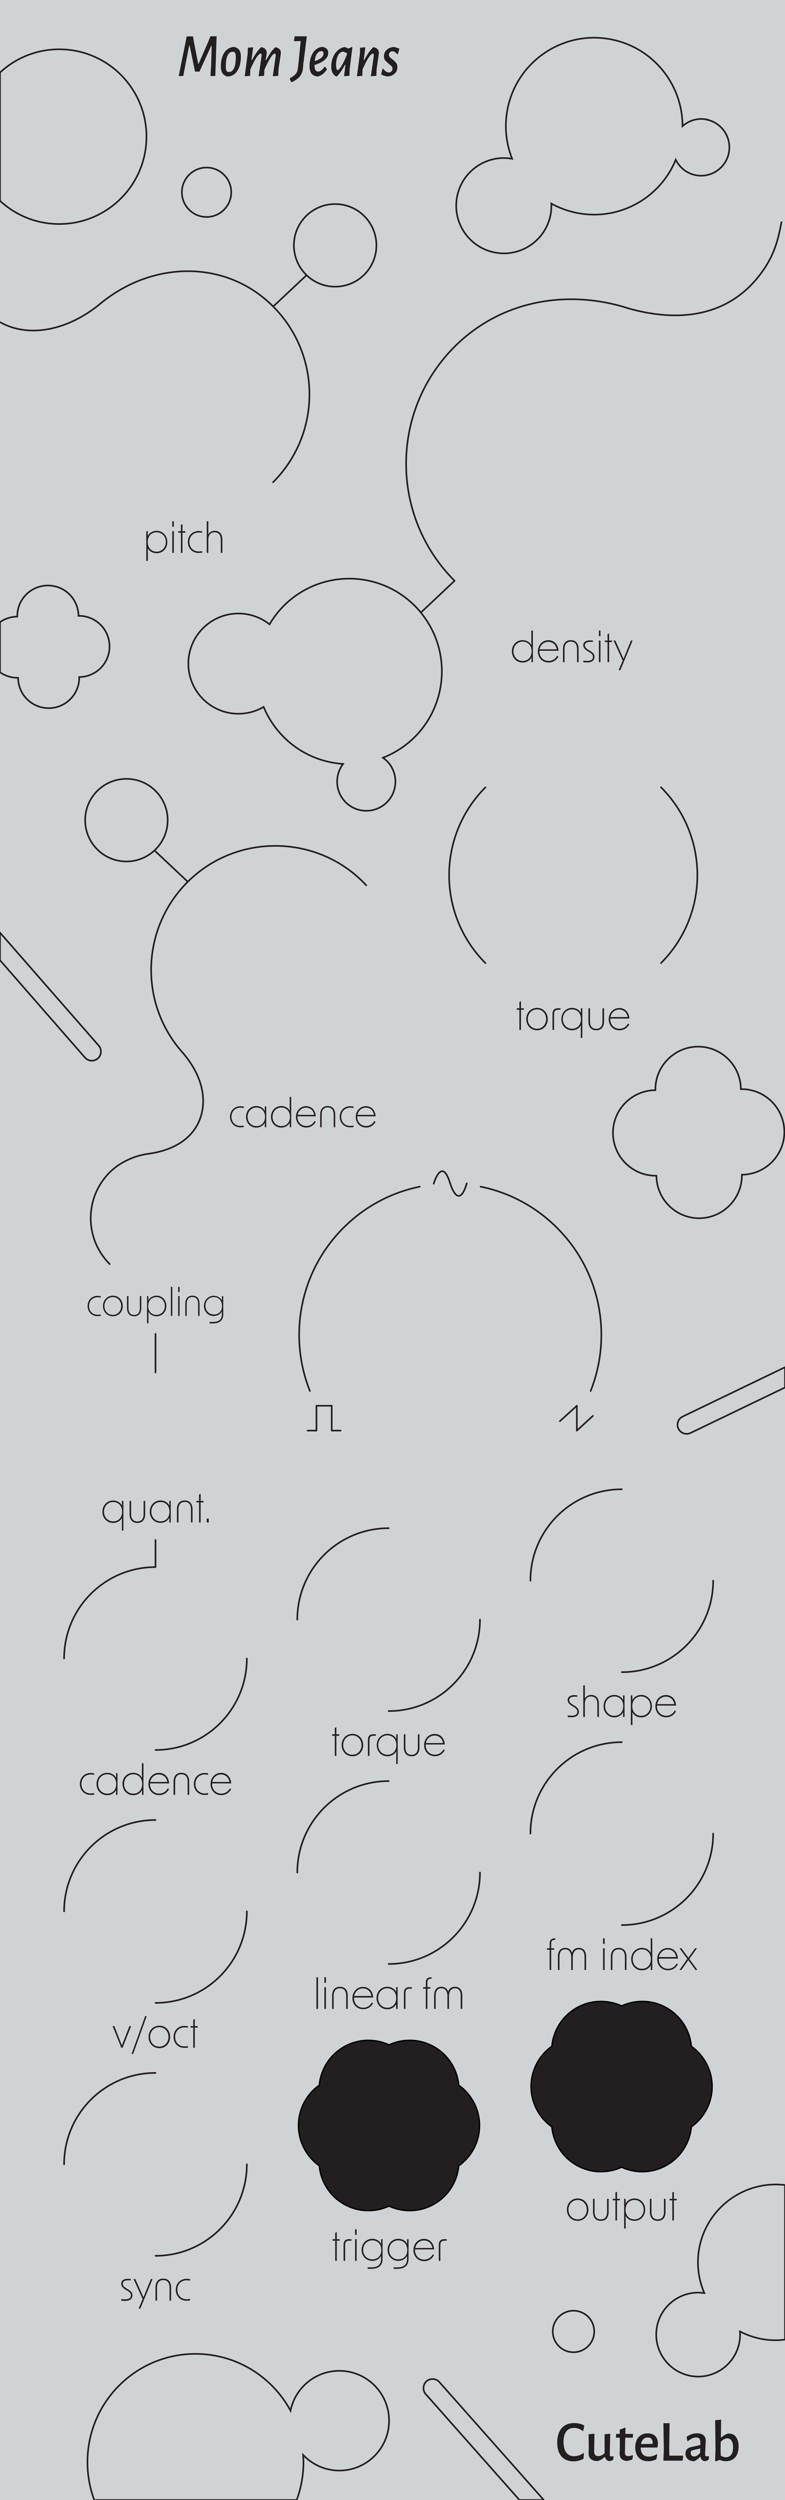 <?xml version="1.0" encoding="UTF-8"?>
<svg xmlns="http://www.w3.org/2000/svg" viewBox="0.00 0.00 119.29 379.43" height="379.43" width="119.29">
  <g id="Panel_Background" data-name="Panel Background">
    <rect width="119.29" height="379.43" style="fill: #d0d3d6;"></rect>
  </g>
  <g id="Design">
    <g id="lines">
      <line x1="23.63" y1="237.81" x2="23.63" y2="233.73" style="fill: none; stroke: #231f20; stroke-linecap: round; stroke-miterlimit: 10; stroke-width: .25px;"></line>
      <line x1="23.63" y1="208.30" x2="23.63" y2="202.45" style="fill: none; stroke: #231f20; stroke-linecap: round; stroke-miterlimit: 10; stroke-width: .25px;"></line>
      <line x1="23.50" y1="129.10" x2="28.54" y2="133.83" style="fill: none; stroke: #231f20; stroke-miterlimit: 10; stroke-width: .25px;"></line>
      <line x1="46.57" y1="41.78" x2="41.54" y2="46.50" style="fill: none; stroke: #231f20; stroke-linecap: round; stroke-miterlimit: 10; stroke-width: .25px;"></line>
      <line x1="69.07" y1="88.16" x2="64.04" y2="92.89" style="fill: none; stroke: #231f20; stroke-linecap: round; stroke-miterlimit: 10; stroke-width: .25px;"></line>
    </g>
    <path d="M118.771 33.625C118.208 36.604 117.635 38.75 115.719 41.385C111.49 47.188 104.594 49.406 95.333 46.76" style="fill: none; stroke: #231f20; stroke-miterlimit: 10; stroke-width: .25px;"></path>
    <path d="M22.76 175.083C26.469 174.542 29.438 172.74 30.49 169.552C31.042 167.885 31.552 164.177 27.74 159.74" style="fill: none; stroke: #231f20; stroke-miterlimit: 10; stroke-width: .25px;"></path>
    <g id="knob_curve_outlines" data-name="knob curve outlines">
      <g>
        <path d="M73.771 146.177C66.406 138.813 66.406 126.865 73.771 119.5" style="fill: none; stroke: #231f20; stroke-linecap: round; stroke-miterlimit: 10; stroke-width: .25px;"></path>
        <path d="M100.448 119.49C107.813 126.854 107.813 138.802 100.448 146.167" style="fill: none; stroke: #231f20; stroke-linecap: round; stroke-miterlimit: 10; stroke-width: .25px;"></path>
      </g>
      <g>
        <path d="M9.74 251.719C9.74 247.406 11.708 243.552 14.792 241.01C17.188 239.031 20.271 237.844 23.625 237.844" style="fill: none; stroke: #231f20; stroke-linecap: round; stroke-miterlimit: 10; stroke-width: .25px;"></path>
        <path d="M37.51 251.719C37.51 255.708 35.833 259.302 33.146 261.833C30.656 264.177 27.312 265.604 23.635 265.604" style="fill: none; stroke: #231f20; stroke-linecap: round; stroke-miterlimit: 10; stroke-width: .25px;"></path>
      </g>
      <g>
        <path d="M9.74 290.104C9.74 285.792 11.708 281.938 14.792 279.396C17.188 277.417 20.271 276.229 23.625 276.229" style="fill: none; stroke: #231f20; stroke-linecap: round; stroke-miterlimit: 10; stroke-width: .25px;"></path>
        <path d="M37.51 290.104C37.51 294.094 35.833 297.688 33.146 300.219C30.656 302.562 27.312 303.99 23.635 303.99" style="fill: none; stroke: #231f20; stroke-linecap: round; stroke-miterlimit: 10; stroke-width: .25px;"></path>
      </g>
      <g>
        <path d="M9.74 328.49C9.74 324.177 11.708 320.323 14.792 317.781C17.188 315.802 20.271 314.615 23.625 314.615" style="fill: none; stroke: #231f20; stroke-linecap: round; stroke-miterlimit: 10; stroke-width: .25px;"></path>
        <path d="M37.51 328.49C37.51 332.479 35.833 336.073 33.146 338.604C30.656 340.948 27.312 342.375 23.635 342.375" style="fill: none; stroke: #231f20; stroke-linecap: round; stroke-miterlimit: 10; stroke-width: .25px;"></path>
      </g>
      <g>
        <path d="M45.177 284.198C45.177 279.885 47.146 276.031 50.229 273.49C52.625 271.51 55.708 270.323 59.063 270.323" style="fill: none; stroke: #231f20; stroke-linecap: round; stroke-miterlimit: 10; stroke-width: .25px;"></path>
        <path d="M72.938 284.198C72.938 288.188 71.26 291.781 68.573 294.312C66.083 296.656 62.74 298.083 59.062 298.083" style="fill: none; stroke: #231f20; stroke-linecap: round; stroke-miterlimit: 10; stroke-width: .25px;"></path>
      </g>
      <g>
        <path d="M80.604 278.292C80.604 273.979 82.573 270.125 85.656 267.583C88.052 265.604 91.135 264.417 94.49 264.417" style="fill: none; stroke: #231f20; stroke-linecap: round; stroke-miterlimit: 10; stroke-width: .25px;"></path>
        <path d="M108.375 278.292C108.375 282.281 106.698 285.875 104.01 288.406C101.521 290.75 98.177 292.177 94.5 292.177" style="fill: none; stroke: #231f20; stroke-linecap: round; stroke-miterlimit: 10; stroke-width: .25px;"></path>
      </g>
      <g>
        <path d="M45.177 245.812C45.177 241.5 47.146 237.646 50.229 235.104C52.625 233.125 55.708 231.938 59.063 231.938" style="fill: none; stroke: #231f20; stroke-linecap: round; stroke-miterlimit: 10; stroke-width: .25px;"></path>
        <path d="M72.938 245.812C72.938 249.802 71.26 253.396 68.573 255.927C66.083 258.271 62.74 259.698 59.062 259.698" style="fill: none; stroke: #231f20; stroke-linecap: round; stroke-miterlimit: 10; stroke-width: .25px;"></path>
      </g>
      <g>
        <path d="M80.604 239.906C80.604 235.594 82.573 231.74 85.656 229.198C88.052 227.219 91.135 226.031 94.49 226.031" style="fill: none; stroke: #231f20; stroke-linecap: round; stroke-miterlimit: 10; stroke-width: .25px;"></path>
        <path d="M108.375 239.906C108.375 243.896 106.698 247.49 104.01 250.021C101.521 252.365 98.177 253.792 94.5 253.792" style="fill: none; stroke: #231f20; stroke-linecap: round; stroke-miterlimit: 10; stroke-width: .25px;"></path>
      </g>
      <path d="M16.667 191.854C12.823 188.01 12.823 181.781 16.667 177.938C18.385 176.219 20.823 175.281 22.833 175.083" style="fill: none; stroke: #231f20; stroke-linecap: round; stroke-miterlimit: 10; stroke-width: .25px;"></path>
      <path d="M69.073 88.146C59.26 78.333 59.26 62.438 69.073 52.625C76.198 45.5 86.385 43.885 95.427 46.781" style="fill: none; stroke: #231f20; stroke-linecap: round; stroke-miterlimit: 10; stroke-width: .25px;"></path>
      <path d="M27.74 159.75C20.938 152.115 21.458 140.396 28.99 133.396S48.552 126.729 55.656 134.365" style="fill: none; stroke: #231f20; stroke-linecap: round; stroke-miterlimit: 10; stroke-width: .25px;"></path>
      <path d="M15.292 46.052C23.104 39.615 34.292 39.292 41.5 46.51C48.865 53.875 48.865 65.823 41.5 73.188" style="fill: none; stroke: #231f20; stroke-linecap: round; stroke-miterlimit: 10; stroke-width: .25px;"></path>
    </g>
    <g id="wave_forms" data-name="wave forms">
      <g>
        <line x1="85.08" y1="215.70" x2="87.66" y2="213.36" style="fill: none; stroke: #231f20; stroke-linecap: round; stroke-miterlimit: 10; stroke-width: .25px;"></line>
        <line x1="87.66" y1="217.13" x2="90.10" y2="214.89" style="fill: none; stroke: #231f20; stroke-linecap: round; stroke-miterlimit: 10; stroke-width: .25px;"></line>
        <line x1="87.66" y1="213.36" x2="87.66" y2="217.13" style="fill: none; stroke: #231f20; stroke-linecap: round; stroke-miterlimit: 10; stroke-width: .25px;"></line>
      </g>
      <g>
        <line x1="48.09" y1="217.13" x2="48.09" y2="213.36" style="fill: none; stroke: #231f20; stroke-linecap: round; stroke-miterlimit: 10; stroke-width: .25px;"></line>
        <line x1="48.10" y1="213.36" x2="50.40" y2="213.36" style="fill: none; stroke: #231f20; stroke-linecap: round; stroke-miterlimit: 10; stroke-width: .25px;"></line>
        <line x1="46.74" y1="217.13" x2="48.09" y2="217.13" style="fill: none; stroke: #231f20; stroke-linecap: round; stroke-miterlimit: 10; stroke-width: .25px;"></line>
        <line x1="50.41" y1="217.13" x2="51.76" y2="217.13" style="fill: none; stroke: #231f20; stroke-linecap: round; stroke-miterlimit: 10; stroke-width: .25px;"></line>
        <line x1="50.41" y1="217.13" x2="50.41" y2="213.36" style="fill: none; stroke: #231f20; stroke-linecap: round; stroke-miterlimit: 10; stroke-width: .25px;"></line>
      </g>
      <g>
        <path d="M65.906 179.656S67.146 175.385 68.417 179.656" style="fill: none; stroke: #231f20; stroke-linecap: round; stroke-miterlimit: 10; stroke-width: .25px;"></path>
        <path d="M68.417 179.615S69.656 183.885 70.927 179.615" style="fill: none; stroke: #231f20; stroke-linecap: round; stroke-miterlimit: 10; stroke-width: .25px;"></path>
      </g>
      <path d="M73.031 180.104C77.292 180.969 81.354 183.063 84.656 186.365C91.354 193.063 93.042 202.854 89.75 211.125" style="fill: none; stroke: #231f20; stroke-linecap: round; stroke-miterlimit: 10; stroke-width: .25px;"></path>
      <path d="M47.094 211.115C43.792 202.844 45.49 193.052 52.188 186.354C55.49 183.052 59.542 180.969 63.792 180.104" style="fill: none; stroke: #231f20; stroke-linecap: round; stroke-miterlimit: 10; stroke-width: .25px;"></path>
    </g>
    <g id="flowers">
      <g>
        <path d="M62.26 335.51C61.167 335.51 60.063 335.26 59.073 334.802C58.167 335.26 57.063 335.51 55.969 335.51C54.667 335.51 53.375 335.167 52.24 334.51C50.125 333.292 48.729 331.104 48.521 328.656C46.563 327.323 45.354 325.031 45.354 322.583S46.552 317.844 48.563 316.438C48.729 314.073 50.125 311.885 52.24 310.667C53.375 310.01 54.667 309.667 55.969 309.667C57.063 309.667 58.167 309.917 59.156 310.375C60.063 309.917 61.167 309.667 62.26 309.667C63.563 309.667 64.854 310.01 65.99 310.667C68.104 311.885 69.49 314.073 69.708 316.51C71.667 317.844 72.875 320.135 72.875 322.583S71.677 327.323 69.667 328.729C69.5 331.094 68.104 333.281 65.99 334.5C64.854 335.156 63.563 335.5 62.26 335.5z" style="fill: #231f20;"></path>
        <path d="M62.26 309.771C63.51 309.771 64.781 310.094 65.948 310.76C68.125 312.01 69.406 314.208 69.615 316.531C71.521 317.865 72.781 320.083 72.781 322.594S71.531 327.312 69.615 328.656C69.406 330.979 68.125 333.167 65.948 334.427C64.781 335.094 63.521 335.417 62.26 335.417C61.177 335.417 60.094 335.177 59.115 334.719C58.135 335.177 57.052 335.417 55.969 335.417C54.719 335.417 53.448 335.094 52.281 334.427C50.104 333.177 48.823 330.979 48.615 328.656C46.708 327.323 45.448 325.104 45.448 322.594S46.698 317.875 48.615 316.531C48.823 314.208 50.104 312.021 52.281 310.76C53.448 310.094 54.708 309.771 55.969 309.771C57.052 309.771 58.135 310.01 59.115 310.469C60.094 310.01 61.177 309.771 62.26 309.771M62.26 309.563S62.26 309.563 62.26 309.563C61.188 309.563 60.104 309.792 59.115 310.24C58.135 309.792 57.042 309.563 55.969 309.563C54.646 309.563 53.333 309.917 52.177 310.583C50.062 311.802 48.656 313.979 48.417 316.417C46.427 317.844 45.25 320.146 45.25 322.594S46.438 327.333 48.417 328.771C48.656 331.208 50.062 333.385 52.177 334.604C53.333 335.271 54.635 335.625 55.969 335.625C57.042 335.625 58.125 335.396 59.115 334.948C60.094 335.396 61.188 335.625 62.26 335.625C63.583 335.625 64.896 335.271 66.052 334.604C68.167 333.385 69.573 331.208 69.813 328.771C71.802 327.344 72.979 325.042 72.979 322.594S71.792 317.854 69.813 316.417C69.573 313.979 68.167 311.802 66.052 310.583C64.896 309.917 63.594 309.563 62.26 309.563H62.26z"></path>
      </g>
      <g>
        <path d="M97.604 329.604C96.51 329.604 95.406 329.365 94.417 328.896C93.51 329.354 92.406 329.604 91.312 329.604C90.01 329.604 88.719 329.26 87.573 328.604C85.458 327.385 84.073 325.198 83.854 322.76C81.896 321.427 80.688 319.135 80.688 316.688S81.885 311.948 83.896 310.542C84.062 308.177 85.458 305.99 87.573 304.771C88.708 304.115 90 303.771 91.312 303.771C92.406 303.771 93.51 304.01 94.5 304.479C95.406 304.021 96.51 303.771 97.604 303.771C98.906 303.771 100.198 304.115 101.344 304.771C103.458 305.99 104.844 308.177 105.062 310.615C107.021 311.948 108.229 314.24 108.229 316.688S107.031 321.427 105.021 322.833C104.854 325.198 103.458 327.385 101.344 328.604C100.208 329.26 98.917 329.604 97.604 329.604H97.604z" style="fill: #231f20;"></path>
        <path d="M97.604 303.865C98.854 303.865 100.125 304.188 101.292 304.854C103.469 306.104 104.75 308.302 104.958 310.625C106.865 311.958 108.125 314.177 108.125 316.688S106.875 321.406 104.958 322.75C104.75 325.073 103.469 327.26 101.292 328.521C100.125 329.188 98.865 329.51 97.604 329.51C96.521 329.51 95.438 329.271 94.458 328.812C93.479 329.271 92.396 329.51 91.313 329.51C90.063 329.51 88.792 329.188 87.625 328.521C85.448 327.271 84.167 325.073 83.958 322.75C82.052 321.417 80.792 319.198 80.792 316.688S82.042 311.969 83.958 310.625C84.167 308.302 85.448 306.115 87.625 304.854C88.792 304.188 90.052 303.865 91.313 303.865C92.396 303.865 93.479 304.104 94.458 304.562C95.438 304.104 96.521 303.865 97.604 303.865M97.604 303.656S97.604 303.656 97.604 303.656C96.531 303.656 95.448 303.885 94.458 304.333C93.479 303.885 92.385 303.656 91.313 303.656C89.99 303.656 88.677 304.01 87.521 304.677C85.406 305.896 84 308.073 83.76 310.51C81.771 311.938 80.594 314.24 80.594 316.688S81.781 321.427 83.76 322.865C84 325.302 85.406 327.479 87.521 328.698C88.677 329.365 89.979 329.719 91.313 329.719C92.385 329.719 93.469 329.49 94.458 329.042C95.438 329.49 96.531 329.719 97.604 329.719C98.927 329.719 100.24 329.365 101.396 328.698C103.51 327.479 104.917 325.302 105.156 322.865C107.146 321.438 108.323 319.135 108.323 316.688S107.135 311.948 105.156 310.51C104.917 308.073 103.51 305.896 101.396 304.677C100.24 304.01 98.938 303.656 97.604 303.656H97.604z"></path>
      </g>
    </g>
    <path d="M119.292 207.51V210.583L104.938 217.49C104.74 217.583 104.542 217.625 104.344 217.625C103.823 217.625 103.333 217.333 103.094 216.844C102.76 216.156 103.052 215.333 103.74 215L119.292 207.51z" style="fill: none; stroke: #231f20; stroke-linecap: round; stroke-miterlimit: 10; stroke-width: .25px;"></path>
    <path d="M15.333 159.604C15.333 159.99 15.177 160.375 14.865 160.646C14.292 161.146 13.417 161.094 12.917 160.521L0 145.74V141.552L15 158.698C15.229 158.958 15.333 159.281 15.333 159.604z" style="fill: none; stroke: #231f20; stroke-linecap: round; stroke-miterlimit: 10; stroke-width: .25px;"></path>
    <path d="M82.635 379.438H78.938L64.698 363.375C64.469 363.115 64.354 362.781 64.354 362.458C64.354 362.073 64.51 361.688 64.812 361.417C65.385 360.917 66.26 360.969 66.771 361.542L82.635 379.438z" style="fill: none; stroke: #231f20; stroke-linecap: round; stroke-miterlimit: 10; stroke-width: .25px;"></path>
    <circle cx="19.21" cy="124.48" r="6.27" style="fill: none; stroke: #231f20; stroke-miterlimit: 10; stroke-width: .25px;"></circle>
    <circle cx="50.93" cy="37.24" r="6.27" style="fill: none; stroke: #231f20; stroke-miterlimit: 10; stroke-width: .25px;"></circle>
    <path d="M12.031 102.76S12.042 102.813 12.042 102.833C12.042 105.406 9.958 107.479 7.396 107.479S2.771 105.417 2.75 102.875H2.677C1.677 102.875 0.75 102.562 9.251858538542972e-16 102.031V94.427C0.75 93.896 1.656 93.594 2.635 93.583C2.635 93.562 2.625 93.531 2.625 93.51C2.625 90.948 4.708 88.865 7.281 88.865S11.906 90.927 11.927 93.479C11.948 93.479 11.969 93.469 12 93.469C14.563 93.469 16.646 95.552 16.646 98.115S14.583 102.74 12.031 102.76z" style="fill: none; stroke: #231f20; stroke-miterlimit: 10; stroke-width: .25px;"></path>
    <path d="M119.188 171.802C119.188 168.208 116.281 165.302 112.688 165.302C112.656 165.302 112.625 165.302 112.583 165.302C112.552 161.74 109.656 158.854 106.094 158.854S99.594 161.76 99.594 165.354C99.594 165.385 99.594 165.417 99.594 165.458C96.031 165.49 93.146 168.385 93.146 171.948S96.052 178.448 99.646 178.448C99.677 178.448 99.708 178.448 99.75 178.448C99.781 182.01 102.677 184.896 106.24 184.896S112.74 181.99 112.74 178.396C112.74 178.365 112.74 178.333 112.74 178.292C116.302 178.26 119.188 175.365 119.188 171.802z" style="fill: none; stroke: #231f20; stroke-miterlimit: 10; stroke-width: .25px;"></path>
    <path d="M59.042 115.771C58.792 115.469 58.49 115.219 58.188 115.01C59.573 114.469 60.885 113.708 62.094 112.708C67.479 108.208 68.656 100.521 65.156 94.688C64.781 94.063 64.354 93.458 63.875 92.875C58.885 86.906 50.01 86.115 44.042 91.104C42.771 92.167 41.75 93.406 40.958 94.76C38.188 92.563 34.177 92.531 31.354 94.885C28.125 97.583 27.698 102.375 30.396 105.604C32.812 108.49 36.917 109.135 40.063 107.292C40.594 108.583 41.333 109.813 42.271 110.938C44.833 114.01 48.438 115.698 52.135 115.948C50.917 117.552 50.906 119.854 52.26 121.469C53.833 123.344 56.625 123.594 58.5 122.031S60.625 117.667 59.062 115.792z" style="fill: none; stroke: #231f20; stroke-miterlimit: 10; stroke-width: .25px;"></path>
    <path d="M119.292 331.635V355.094C118.188 355.24 117.031 355.219 115.875 355.021C114.646 354.802 113.5 354.406 112.448 353.865C112.479 354.365 112.469 354.885 112.375 355.406C111.781 358.875 108.49 361.208 105.021 360.615C101.552 360.01 99.219 356.719 99.812 353.25C100.406 349.833 103.615 347.521 107.031 348.031C106.156 346 105.833 343.708 106.229 341.365C107.313 335.135 113.083 330.885 119.292 331.635z" style="fill: none; stroke: #231f20; stroke-miterlimit: 10; stroke-width: .25px;"></path>
    <path d="M107.406 18.135C106.031 17.865 104.698 18.281 103.719 19.146C103.719 12.875 99.323 7.271 92.938 5.99C85.667 4.531 78.594 9.24 77.135 16.5C76.604 19.146 76.896 21.76 77.823 24.094C73.969 23.417 70.25 25.927 69.469 29.792C68.677 33.708 71.219 37.521 75.135 38.313S82.865 36.563 83.656 32.646C83.771 32.052 83.813 31.469 83.781 30.896C84.958 31.552 86.25 32.031 87.635 32.312C94.042 33.604 100.302 30.083 102.688 24.25C103.26 25.406 104.323 26.302 105.688 26.583C108.01 27.052 110.281 25.542 110.75 23.219S109.708 18.625 107.385 18.156z" style="fill: none; stroke: #231f20; stroke-miterlimit: 10; stroke-width: .25px;"></path>
    <path d="M59.125 367.406C59.125 371.583 55.74 374.969 51.563 374.969C49.396 374.969 47.448 374.052 46.062 372.594C46.083 372.948 46.115 373.312 46.115 373.677C46.115 375.708 45.75 377.646 45.083 379.438H14.323C13.656 377.646 13.292 375.708 13.292 373.677C13.292 364.615 20.635 357.26 29.698 357.26C35.948 357.26 41.375 360.75 44.146 365.875C44.854 362.427 47.906 359.833 51.562 359.833C55.74 359.833 59.125 363.219 59.125 367.406z" style="fill: none; stroke: #231f20; stroke-miterlimit: 10; stroke-width: .25px;"></path>
    <path d="M22.25 21.229C21.979 28.542 15.833 34.26 8.51 33.99C5.219 33.875 2.25 32.562 0 30.479V11.01C2.479 8.708 5.833 7.365 9.479 7.49C16.802 7.76 22.521 13.906 22.25 21.229z" style="fill: none; stroke: #231f20; stroke-miterlimit: 10; stroke-width: .25px;"></path>
    <circle cx="87.15" cy="353.86" r="3.15" style="fill: none; stroke: #231f20; stroke-miterlimit: 10; stroke-width: .25px;"></circle>
    <circle cx="31.39" cy="29.18" r="3.75" style="fill: none; stroke: #231f20; stroke-miterlimit: 10; stroke-width: .25px;"></circle>
    <path d="M15.344 46.01C10.375 50.167 4.354 51.365 0 48.885" style="fill: none; stroke: #231f20; stroke-miterlimit: 10; stroke-width: .25px;"></path>
  </g>
  <g id="Labels">
    <g>
      <path d="M77.781 98.865C77.781 97.865 78.5 97.156 79.406 97.156C80.021 97.156 80.542 97.469 80.75 97.938C80.75 97.698 80.74 97.458 80.74 97.219V95.708H80.979V100.5H80.76V99.781C80.542 100.24 80.021 100.562 79.417 100.562C78.51 100.562 77.792 99.854 77.792 98.865zM79.427 100.323C80.156 100.323 80.781 99.823 80.781 98.854S80.156 97.385 79.427 97.385C78.625 97.385 78.031 98.01 78.031 98.854S78.625 100.323 79.427 100.323z" style="fill: #231f20;"></path>
      <path d="M81.729 98.865C81.729 97.938 82.396 97.167 83.333 97.167C84.115 97.167 84.802 97.698 84.875 98.771H81.969V98.875C81.969 99.667 82.521 100.312 83.365 100.312C83.948 100.312 84.406 100.01 84.656 99.531L84.865 99.635C84.656 100.052 84.167 100.552 83.365 100.552C82.385 100.552 81.729 99.802 81.729 98.865zM84.604 98.552C84.458 97.75 83.906 97.417 83.323 97.417C82.615 97.417 82.115 97.917 82 98.552H84.604z" style="fill: #231f20;"></path>
      <path d="M86.74 97.156C87.49 97.156 87.927 97.646 87.927 98.5V100.5H87.688V98.51C87.688 97.781 87.354 97.385 86.74 97.385S85.792 97.781 85.792 98.51V100.5H85.552V98.5C85.552 97.646 85.979 97.156 86.74 97.156z" style="fill: #231f20;"></path>
      <path d="M88.646 100.5V100.271C88.885 100.292 89.125 100.302 89.26 100.302C89.823 100.302 90.104 100.104 90.104 99.698C90.104 99.406 89.948 99.219 89.563 98.99L89.323 98.844C88.854 98.552 88.635 98.292 88.635 97.938C88.635 97.479 89.01 97.188 89.604 97.188C89.729 97.188 89.917 97.198 90.094 97.219V97.438C89.906 97.417 89.76 97.417 89.656 97.417C89.146 97.417 88.875 97.615 88.875 97.948C88.875 98.208 89.052 98.406 89.438 98.646L89.698 98.802C90.146 99.073 90.344 99.333 90.344 99.698C90.344 100.219 89.948 100.542 89.271 100.542C89.135 100.542 88.896 100.531 88.656 100.51z" style="fill: #231f20;"></path>
      <path d="M91.01 95.708H91.25V96.552H91.01V95.708zM91.01 97.219H91.25V100.5H91.01V97.219z" style="fill: #231f20;"></path>
      <path d="M92.323 97.448H91.917V97.219H92.323V96.26L92.562 96.135V97.219H93V97.448H92.562V100.5H92.323V97.448z" style="fill: #231f20;"></path>
      <path d="M94.625 100.26L93.24 97.219H93.51L94.75 99.99L95.875 97.219H96.135L94.271 101.719H94.01L94.625 100.26z" style="fill: #231f20;"></path>
    </g>
    <g>
      <path d="M13.312 198.219C13.312 197.323 13.948 196.677 14.823 196.677C14.969 196.677 15.135 196.698 15.312 196.729V196.938C15.104 196.906 14.948 196.896 14.833 196.896C14.062 196.896 13.531 197.438 13.531 198.219S14.073 199.542 14.833 199.542C14.937 199.542 15.104 199.531 15.312 199.5V199.708C15.135 199.74 14.969 199.76 14.823 199.76C13.948 199.76 13.312 199.115 13.312 198.219z" style="fill: #231f20;"></path>
      <path d="M15.646 198.219C15.646 197.323 16.292 196.646 17.156 196.646S18.656 197.312 18.656 198.219S18.01 199.781 17.156 199.781S15.646 199.115 15.646 198.219zM17.146 199.563C17.875 199.563 18.417 198.99 18.417 198.219S17.875 196.865 17.146 196.865S15.865 197.438 15.865 198.219S16.406 199.563 17.146 199.563z" style="fill: #231f20;"></path>
      <path d="M20.385 199.781C19.698 199.781 19.302 199.333 19.302 198.542V196.708H19.521V198.542C19.521 199.208 19.833 199.573 20.385 199.573S21.25 199.208 21.25 198.542V196.708H21.469V198.542C21.469 199.323 21.073 199.781 20.385 199.781z" style="fill: #231f20;"></path>
      <path d="M22.344 196.708H22.552V197.365C22.75 196.938 23.229 196.646 23.792 196.646C24.625 196.646 25.281 197.302 25.281 198.219S24.625 199.781 23.792 199.781C23.229 199.781 22.75 199.49 22.552 199.062C22.552 199.281 22.562 199.5 22.562 199.719V200.844H22.344V196.708zM23.76 199.563C24.5 199.563 25.052 198.99 25.052 198.219S24.51 196.865 23.76 196.865C23.094 196.865 22.521 197.333 22.521 198.219S23.094 199.563 23.76 199.563z" style="fill: #231f20;"></path>
      <path d="M25.969 195.323H26.188V199.719H25.969V195.323z" style="fill: #231f20;"></path>
      <path d="M27.073 195.323H27.292V196.104H27.073V195.323zM27.073 196.708H27.292V199.719H27.073V196.708z" style="fill: #231f20;"></path>
      <path d="M29.24 196.646C29.927 196.646 30.323 197.094 30.323 197.885V199.719H30.104V197.885C30.104 197.219 29.792 196.854 29.24 196.854S28.375 197.219 28.375 197.885V199.719H28.156V197.885C28.156 197.104 28.552 196.646 29.24 196.646z" style="fill: #231f20;"></path>
      <path d="M31.844 200.635H32.354C33.302 200.635 33.698 200.24 33.708 199.49V199.031C33.521 199.458 33.042 199.74 32.49 199.74C31.646 199.74 30.99 199.094 30.99 198.208S31.646 196.667 32.479 196.667C33.031 196.667 33.51 196.958 33.719 197.385V196.729H33.927V199.5C33.927 200.292 33.5 200.865 32.344 200.865H31.844V200.656zM32.51 199.51C33.156 199.51 33.74 199.094 33.74 198.219S33.167 196.865 32.5 196.865C31.76 196.865 31.219 197.427 31.219 198.188S31.76 199.5 32.521 199.5z" style="fill: #231f20;"></path>
    </g>
    <g>
      <path d="M18.521 232.302V231.083C18.521 230.844 18.521 230.604 18.531 230.365C18.323 230.823 17.792 231.146 17.188 231.146C16.281 231.146 15.563 230.438 15.563 229.448S16.281 227.74 17.188 227.74C17.792 227.74 18.313 228.052 18.531 228.521V227.802H18.75V232.302H18.51zM17.208 230.906C17.927 230.906 18.552 230.406 18.552 229.438S17.927 227.969 17.208 227.969C16.396 227.969 15.802 228.594 15.802 229.438S16.396 230.906 17.208 230.906z" style="fill: #231f20;"></path>
      <path d="M20.875 231.146C20.125 231.146 19.688 230.656 19.688 229.802V227.802H19.927V229.792C19.927 230.521 20.26 230.917 20.875 230.917S21.823 230.521 21.823 229.792V227.802H22.062V229.802C22.062 230.656 21.635 231.146 20.875 231.146z" style="fill: #231f20;"></path>
      <path d="M22.76 229.438C22.76 228.438 23.479 227.729 24.385 227.729C24.99 227.729 25.51 228.042 25.729 228.51V227.792H25.948V231.073H25.729V230.354C25.51 230.813 24.99 231.135 24.385 231.135C23.479 231.135 22.76 230.427 22.76 229.438zM24.396 230.906C25.125 230.906 25.75 230.406 25.75 229.438S25.125 227.969 24.396 227.969C23.594 227.969 23 228.594 23 229.438S23.594 230.906 24.396 230.906z" style="fill: #231f20;"></path>
      <path d="M28.073 227.729C28.823 227.729 29.26 228.219 29.26 229.073V231.073H29.021V229.083C29.021 228.354 28.688 227.958 28.073 227.958S27.125 228.354 27.125 229.083V231.073H26.885V229.073C26.885 228.219 27.312 227.729 28.073 227.729z" style="fill: #231f20;"></path>
      <path d="M30.25 228.031H29.844V227.802H30.25V226.844L30.49 226.719V227.802H30.927V228.031H30.49V231.083H30.25V228.031z" style="fill: #231f20;"></path>
      <path d="M31.417 230.49H31.719V231.073H31.417V230.49z" style="fill: #231f20;"></path>
    </g>
    <g>
      <path d="M18.427 349.177V348.948C18.667 348.969 18.906 348.979 19.042 348.979C19.604 348.979 19.885 348.781 19.885 348.375C19.885 348.083 19.729 347.896 19.344 347.667L19.104 347.521C18.635 347.229 18.417 346.969 18.417 346.615C18.417 346.156 18.792 345.865 19.385 345.865C19.51 345.865 19.698 345.875 19.875 345.896V346.115C19.688 346.094 19.542 346.094 19.437 346.094C18.927 346.094 18.656 346.292 18.656 346.625C18.656 346.885 18.833 347.083 19.219 347.323L19.479 347.479C19.927 347.75 20.125 348.01 20.125 348.375C20.125 348.896 19.729 349.219 19.052 349.219C18.917 349.219 18.677 349.208 18.437 349.187z" style="fill: #231f20;"></path>
      <path d="M21.677 348.938L20.292 345.896H20.562L21.802 348.667L22.927 345.896H23.188L21.323 350.396H21.062L21.677 348.938z" style="fill: #231f20;"></path>
      <path d="M24.813 345.833C25.562 345.833 26 346.323 26 347.177V349.177H25.76V347.188C25.76 346.458 25.427 346.063 24.813 346.063S23.865 346.458 23.865 347.188V349.177H23.625V347.177C23.625 346.323 24.052 345.833 24.813 345.833z" style="fill: #231f20;"></path>
      <path d="M26.708 347.542C26.708 346.562 27.396 345.865 28.354 345.865C28.51 345.865 28.698 345.885 28.885 345.917V346.146C28.656 346.104 28.49 346.094 28.365 346.094C27.531 346.094 26.948 346.688 26.948 347.531S27.531 348.969 28.365 348.969C28.479 348.969 28.656 348.958 28.885 348.917V349.146C28.688 349.188 28.5 349.198 28.354 349.198C27.396 349.198 26.708 348.5 26.708 347.521z" style="fill: #231f20;"></path>
    </g>
    <g>
      <path d="M84.333 294.188H84.385V294.417H84.344C83.948 294.417 83.76 294.573 83.76 294.979V295.698H84.208V295.927H83.76V298.99H83.521V295.927H83.115V295.698H83.521V294.969C83.521 294.469 83.781 294.188 84.333 294.188z" style="fill: #231f20;"></path>
      <path d="M85.875 295.635C86.427 295.635 86.771 295.938 86.917 296.365C87.052 295.938 87.406 295.635 87.969 295.635C88.667 295.635 89.062 296.146 89.062 296.938V298.99H88.823V296.969C88.823 296.292 88.552 295.865 87.969 295.865S87.042 296.313 87.042 297.062V298.99H86.802V297.062C86.802 296.312 86.479 295.865 85.885 295.865S85.021 296.292 85.021 296.969V298.99H84.781V296.938C84.781 296.146 85.177 295.635 85.885 295.635z" style="fill: #231f20;"></path>
      <path d="M91.646 294.188H91.885V295.042H91.646V294.188zM91.646 295.698H91.885V298.99H91.646V295.698z" style="fill: #231f20;"></path>
      <path d="M94.01 295.635C94.76 295.635 95.198 296.125 95.198 296.99V298.99H94.958V296.99C94.958 296.26 94.625 295.865 94.01 295.865S93.063 296.26 93.063 296.99V298.99H92.823V296.99C92.823 296.135 93.25 295.635 94.01 295.635z" style="fill: #231f20;"></path>
      <path d="M95.917 297.344C95.917 296.344 96.635 295.635 97.552 295.635C98.167 295.635 98.688 295.958 98.896 296.417C98.896 296.177 98.885 295.938 98.885 295.698V294.188H99.125V298.99H98.896V298.271C98.677 298.729 98.156 299.052 97.552 299.052C96.635 299.052 95.917 298.344 95.917 297.344zM97.552 298.813C98.281 298.813 98.906 298.302 98.906 297.344S98.281 295.865 97.552 295.865C96.75 295.865 96.156 296.49 96.156 297.344S96.75 298.813 97.552 298.813z" style="fill: #231f20;"></path>
      <path d="M99.865 297.354C99.865 296.427 100.531 295.656 101.479 295.656C102.271 295.656 102.948 296.188 103.021 297.271H100.115V297.375C100.115 298.167 100.667 298.813 101.51 298.813C102.094 298.813 102.563 298.51 102.802 298.021L103.01 298.125C102.802 298.542 102.312 299.042 101.51 299.042C100.531 299.042 99.865 298.292 99.865 297.354zM102.75 297.031C102.604 296.229 102.052 295.885 101.469 295.885C100.76 295.885 100.26 296.385 100.135 297.031H102.75z" style="fill: #231f20;"></path>
      <path d="M104.448 297.313L103.26 295.698H103.552L104.604 297.135L105.625 295.698H105.906L104.75 297.323L105.979 298.99H105.688L104.594 297.5L103.542 298.99H103.26L104.438 297.313z" style="fill: #231f20;"></path>
    </g>
    <g>
      <path d="M34.948 169.51C34.948 168.573 35.615 167.896 36.531 167.896C36.677 167.896 36.865 167.917 37.042 167.948V168.167C36.823 168.135 36.656 168.115 36.542 168.115C35.74 168.115 35.177 168.688 35.177 169.5S35.74 170.885 36.542 170.885C36.656 170.885 36.823 170.875 37.042 170.833V171.052C36.854 171.094 36.677 171.104 36.531 171.104C35.615 171.104 34.948 170.438 34.948 169.49z" style="fill: #231f20;"></path>
      <path d="M37.385 169.51C37.385 168.552 38.073 167.865 38.948 167.865C39.531 167.865 40.031 168.167 40.24 168.615V167.927H40.458V171.083H40.24V170.396C40.031 170.833 39.531 171.146 38.948 171.146C38.073 171.146 37.385 170.458 37.385 169.51zM38.969 170.917C39.667 170.917 40.271 170.427 40.271 169.51S39.667 168.094 38.969 168.094C38.198 168.094 37.625 168.698 37.625 169.51S38.198 170.917 38.969 170.917z" style="fill: #231f20;"></path>
      <path d="M41.177 169.51C41.177 168.552 41.865 167.865 42.74 167.865C43.323 167.865 43.833 168.167 44.031 168.615C44.031 168.385 44.021 168.156 44.021 167.927V166.479H44.25V171.083H44.031V170.396C43.823 170.833 43.323 171.146 42.74 171.146C41.865 171.146 41.177 170.458 41.177 169.51zM42.76 170.917C43.458 170.917 44.062 170.427 44.062 169.51S43.458 168.094 42.76 168.094C41.99 168.094 41.417 168.698 41.417 169.51S41.99 170.917 42.76 170.917z" style="fill: #231f20;"></path>
      <path d="M44.969 169.521C44.969 168.625 45.615 167.885 46.51 167.885C47.26 167.885 47.917 168.396 47.99 169.427H45.198V169.521C45.198 170.281 45.729 170.896 46.542 170.896C47.104 170.896 47.552 170.604 47.781 170.146L47.979 170.25C47.771 170.656 47.312 171.135 46.542 171.135C45.604 171.135 44.969 170.417 44.969 169.521zM47.74 169.208C47.604 168.438 47.073 168.115 46.51 168.115C45.833 168.115 45.344 168.594 45.24 169.208H47.74z" style="fill: #231f20;"></path>
      <path d="M49.802 167.865C50.521 167.865 50.938 168.333 50.938 169.156V171.083H50.708V169.167C50.708 168.469 50.385 168.083 49.792 168.083S48.885 168.458 48.885 169.167V171.083H48.656V169.156C48.656 168.333 49.073 167.865 49.792 167.865z" style="fill: #231f20;"></path>
      <path d="M51.625 169.51C51.625 168.573 52.292 167.896 53.208 167.896C53.354 167.896 53.542 167.917 53.719 167.948V168.167C53.5 168.135 53.333 168.115 53.219 168.115C52.417 168.115 51.854 168.688 51.854 169.5S52.417 170.885 53.219 170.885C53.333 170.885 53.5 170.875 53.719 170.833V171.052C53.531 171.094 53.354 171.104 53.208 171.104C52.292 171.104 51.625 170.438 51.625 169.49z" style="fill: #231f20;"></path>
      <path d="M54.062 169.521C54.062 168.625 54.708 167.885 55.604 167.885C56.354 167.885 57.01 168.396 57.083 169.427H54.292V169.521C54.292 170.281 54.823 170.896 55.635 170.896C56.198 170.896 56.646 170.604 56.875 170.146L57.073 170.25C56.865 170.656 56.406 171.135 55.635 171.135C54.698 171.135 54.062 170.417 54.062 169.521zM56.833 169.208C56.698 168.438 56.167 168.115 55.604 168.115C54.927 168.115 54.438 168.594 54.333 169.208H56.833z" style="fill: #231f20;"></path>
    </g>
    <g>
      <path d="M78.927 153.26H78.521V153.031H78.927V152.073L79.167 151.948V153.031H79.604V153.26H79.167V156.312H78.927V153.26z" style="fill: #231f20;"></path>
      <path d="M79.969 154.677C79.969 153.698 80.667 152.969 81.604 152.969S83.24 153.698 83.24 154.677S82.542 156.375 81.604 156.375S79.969 155.646 79.969 154.677zM81.604 156.135C82.406 156.135 82.99 155.51 82.99 154.667S82.396 153.198 81.604 153.198S80.208 153.823 80.208 154.667S80.802 156.135 81.604 156.135z" style="fill: #231f20;"></path>
      <path d="M84.844 153.031H85.167V153.26H84.865C84.396 153.26 84.198 153.427 84.198 153.948V156.312H83.958V153.927C83.958 153.313 84.219 153.021 84.844 153.021z" style="fill: #231f20;"></path>
      <path d="M88.26 157.531V156.312C88.26 156.073 88.26 155.833 88.271 155.594C88.063 156.052 87.531 156.375 86.927 156.375C86.021 156.375 85.302 155.667 85.302 154.677S86.021 152.969 86.927 152.969C87.531 152.969 88.052 153.281 88.271 153.75V153.031H88.49V157.531H88.25zM86.938 156.135C87.656 156.135 88.281 155.635 88.281 154.667S87.656 153.198 86.938 153.198C86.125 153.198 85.531 153.823 85.531 154.667S86.125 156.135 86.938 156.135z" style="fill: #231f20;"></path>
      <path d="M90.604 156.375C89.854 156.375 89.417 155.885 89.417 155.031V153.031H89.656V155.021C89.656 155.75 89.99 156.146 90.604 156.146S91.552 155.75 91.552 155.021V153.031H91.792V155.031C91.792 155.885 91.365 156.375 90.604 156.375z" style="fill: #231f20;"></path>
      <path d="M92.5 154.688C92.5 153.76 93.167 152.99 94.104 152.99C94.885 152.99 95.573 153.521 95.646 154.594H92.74V154.698C92.74 155.49 93.292 156.135 94.135 156.135C94.719 156.135 95.177 155.833 95.427 155.354L95.635 155.458C95.427 155.875 94.938 156.375 94.135 156.375C93.156 156.375 92.5 155.625 92.5 154.687zM95.375 154.365C95.229 153.562 94.677 153.229 94.094 153.229C93.385 153.229 92.885 153.729 92.771 154.365H95.375z" style="fill: #231f20;"></path>
    </g>
    <g>
      <path d="M50.938 340.083H50.531V339.854H50.938V338.896L51.177 338.771V339.854H51.615V340.083H51.177V343.135H50.938V340.083z" style="fill: #231f20;"></path>
      <path d="M53.094 339.854H53.417V340.083H53.115C52.646 340.083 52.448 340.25 52.448 340.771V343.135H52.208V340.75C52.208 340.135 52.469 339.844 53.094 339.844z" style="fill: #231f20;"></path>
      <path d="M53.958 338.344H54.198V339.188H53.958V338.344zM53.958 339.854H54.198V343.135H53.958V339.854z" style="fill: #231f20;"></path>
      <path d="M55.875 344.125H56.427C57.458 344.125 57.885 343.698 57.906 342.875V342.375C57.698 342.833 57.177 343.146 56.583 343.146C55.667 343.146 54.948 342.448 54.948 341.479S55.667 339.792 56.573 339.792C57.177 339.792 57.698 340.104 57.917 340.573V339.854H58.135V342.875C58.135 343.74 57.667 344.354 56.406 344.354H55.865V344.125zM56.604 342.906C57.313 342.906 57.938 342.458 57.938 341.5S57.313 340.031 56.583 340.031C55.781 340.031 55.188 340.646 55.188 341.479S55.771 342.917 56.604 342.917z" style="fill: #231f20;"></path>
      <path d="M59.823 344.125H60.375C61.406 344.125 61.833 343.698 61.854 342.875V342.375C61.646 342.833 61.125 343.146 60.531 343.146C59.615 343.146 58.896 342.448 58.896 341.479S59.615 339.792 60.521 339.792C61.125 339.792 61.646 340.104 61.865 340.573V339.854H62.083V342.875C62.083 343.74 61.615 344.354 60.354 344.354H59.813V344.125zM60.552 342.906C61.26 342.906 61.885 342.458 61.885 341.5S61.26 340.031 60.531 340.031C59.729 340.031 59.135 340.646 59.135 341.479S59.719 342.917 60.552 342.917z" style="fill: #231f20;"></path>
      <path d="M62.823 341.5C62.823 340.573 63.49 339.802 64.427 339.802C65.208 339.802 65.896 340.333 65.969 341.406H63.063V341.51C63.063 342.302 63.615 342.948 64.458 342.948C65.042 342.948 65.5 342.646 65.75 342.167L65.958 342.271C65.75 342.688 65.26 343.188 64.458 343.188C63.479 343.188 62.823 342.438 62.823 341.5zM65.708 341.188C65.562 340.385 65.01 340.052 64.427 340.052C63.719 340.052 63.219 340.552 63.104 341.188H65.708z" style="fill: #231f20;"></path>
      <path d="M67.562 339.854H67.885V340.083H67.583C67.115 340.083 66.917 340.25 66.917 340.771V343.135H66.677V340.75C66.677 340.135 66.938 339.844 67.562 339.844z" style="fill: #231f20;"></path>
    </g>
    <g>
      <path d="M22.24 80.625H22.458V81.344C22.677 80.885 23.198 80.563 23.802 80.563C24.708 80.563 25.427 81.271 25.427 82.271S24.708 83.969 23.802 83.969C23.188 83.969 22.667 83.656 22.458 83.188C22.458 83.427 22.469 83.667 22.469 83.906V85.125H22.229V80.625zM23.792 83.729C24.604 83.729 25.198 83.104 25.198 82.26S24.604 80.792 23.792 80.792C23.073 80.792 22.448 81.292 22.448 82.26S23.073 83.729 23.792 83.729z" style="fill: #231f20;"></path>
      <path d="M26.177 79.115H26.417V79.958H26.177V79.115zM26.177 80.625H26.417V83.906H26.177V80.625z" style="fill: #231f20;"></path>
      <path d="M27.49 80.854H27.083V80.625H27.49V79.667L27.729 79.542V80.625H28.167V80.854H27.729V83.906H27.49V80.854z" style="fill: #231f20;"></path>
      <path d="M28.542 82.271C28.542 81.292 29.229 80.594 30.188 80.594C30.344 80.594 30.531 80.615 30.719 80.646V80.875C30.5 80.833 30.323 80.823 30.198 80.823C29.365 80.823 28.781 81.417 28.781 82.26S29.365 83.698 30.198 83.698C30.312 83.698 30.49 83.688 30.719 83.646V83.875C30.521 83.917 30.333 83.927 30.188 83.927C29.229 83.927 28.542 83.229 28.542 82.25z" style="fill: #231f20;"></path>
      <path d="M31.417 79.115H31.656V80.656C31.656 80.823 31.656 80.969 31.656 81.115C31.833 80.771 32.167 80.563 32.625 80.563C33.354 80.563 33.792 81.052 33.792 81.906V83.906H33.552V81.917C33.552 81.198 33.219 80.792 32.604 80.792S31.656 81.188 31.656 81.917V83.906H31.417V79.115z" style="fill: #231f20;"></path>
    </g>
    <g>
      <path d="M50.875 263.448H50.469V263.219H50.875V262.26L51.115 262.135V263.219H51.552V263.448H51.115V266.5H50.875V263.448z" style="fill: #231f20;"></path>
      <path d="M51.917 264.865C51.917 263.885 52.615 263.156 53.552 263.156S55.188 263.885 55.188 264.865S54.49 266.562 53.552 266.562S51.917 265.833 51.917 264.865zM53.552 266.323C54.354 266.323 54.938 265.698 54.938 264.854S54.344 263.385 53.552 263.385S52.156 264.01 52.156 264.854S52.75 266.323 53.552 266.323z" style="fill: #231f20;"></path>
      <path d="M56.792 263.219H57.115V263.448H56.813C56.344 263.448 56.146 263.615 56.146 264.135V266.5H55.906V264.115C55.906 263.5 56.167 263.208 56.792 263.208z" style="fill: #231f20;"></path>
      <path d="M60.208 267.719V266.5C60.208 266.26 60.208 266.021 60.219 265.781C60.01 266.24 59.479 266.562 58.875 266.562C57.969 266.562 57.25 265.854 57.25 264.865S57.969 263.156 58.875 263.156C59.479 263.156 60 263.469 60.219 263.938V263.219H60.438V267.719H60.198zM58.885 266.323C59.604 266.323 60.229 265.823 60.229 264.854S59.604 263.385 58.885 263.385C58.073 263.385 57.479 264.01 57.479 264.854S58.073 266.323 58.885 266.323z" style="fill: #231f20;"></path>
      <path d="M62.552 266.562C61.802 266.562 61.365 266.073 61.365 265.219V263.219H61.604V265.208C61.604 265.938 61.938 266.333 62.552 266.333S63.5 265.938 63.5 265.208V263.219H63.74V265.219C63.74 266.073 63.312 266.562 62.552 266.562z" style="fill: #231f20;"></path>
      <path d="M64.448 264.865C64.448 263.938 65.115 263.167 66.052 263.167C66.833 263.167 67.521 263.698 67.594 264.771H64.688V264.875C64.688 265.667 65.24 266.312 66.083 266.312C66.667 266.312 67.125 266.01 67.375 265.531L67.583 265.635C67.375 266.052 66.885 266.552 66.083 266.552C65.104 266.552 64.448 265.802 64.448 264.865zM67.323 264.552C67.177 263.75 66.625 263.417 66.042 263.417C65.333 263.417 64.833 263.917 64.719 264.552H67.323z" style="fill: #231f20;"></path>
    </g>
    <g>
      <path d="M12.135 270.771C12.135 269.792 12.823 269.094 13.781 269.094C13.938 269.094 14.125 269.115 14.313 269.146V269.375C14.094 269.333 13.917 269.323 13.792 269.323C12.958 269.323 12.375 269.917 12.375 270.76S12.958 272.198 13.792 272.198C13.906 272.198 14.083 272.188 14.313 272.146V272.375C14.115 272.417 13.927 272.427 13.781 272.427C12.823 272.427 12.135 271.729 12.135 270.75z" style="fill: #231f20;"></path>
      <path d="M14.667 270.771C14.667 269.771 15.385 269.063 16.292 269.063C16.896 269.063 17.417 269.375 17.635 269.844V269.125H17.854V272.406H17.635V271.688C17.417 272.146 16.896 272.469 16.292 272.469C15.385 272.469 14.667 271.76 14.667 270.771zM16.302 272.229C17.031 272.229 17.656 271.729 17.656 270.76S17.031 269.292 16.302 269.292C15.5 269.292 14.906 269.917 14.906 270.76S15.5 272.229 16.302 272.229z" style="fill: #231f20;"></path>
      <path d="M18.604 270.771C18.604 269.771 19.323 269.063 20.229 269.063C20.844 269.063 21.365 269.375 21.573 269.844C21.573 269.604 21.562 269.365 21.562 269.125V267.615H21.802V272.406H21.583V271.688C21.365 272.146 20.844 272.469 20.24 272.469C19.333 272.469 18.615 271.76 18.615 270.771zM20.25 272.229C20.979 272.229 21.604 271.729 21.604 270.76S20.979 269.292 20.25 269.292C19.448 269.292 18.854 269.917 18.854 270.76S19.448 272.229 20.25 272.229z" style="fill: #231f20;"></path>
      <path d="M22.552 270.771C22.552 269.844 23.219 269.073 24.156 269.073C24.938 269.073 25.625 269.604 25.698 270.677H22.792V270.781C22.792 271.573 23.344 272.219 24.188 272.219C24.771 272.219 25.229 271.917 25.479 271.438L25.688 271.542C25.479 271.958 24.99 272.458 24.187 272.458C23.208 272.458 22.552 271.708 22.552 270.771zM25.427 270.458C25.281 269.656 24.729 269.323 24.146 269.323C23.438 269.323 22.938 269.823 22.823 270.458H25.427z" style="fill: #231f20;"></path>
      <path d="M27.563 269.063C28.312 269.063 28.75 269.552 28.75 270.406V272.406H28.51V270.417C28.51 269.688 28.177 269.292 27.563 269.292S26.615 269.688 26.615 270.417V272.406H26.375V270.406C26.375 269.552 26.802 269.063 27.563 269.063z" style="fill: #231f20;"></path>
      <path d="M29.458 270.771C29.458 269.792 30.146 269.094 31.104 269.094C31.26 269.094 31.448 269.115 31.635 269.146V269.375C31.417 269.333 31.24 269.323 31.115 269.323C30.281 269.323 29.698 269.917 29.698 270.76S30.281 272.198 31.115 272.198C31.229 272.198 31.406 272.188 31.635 272.146V272.375C31.438 272.417 31.25 272.427 31.104 272.427C30.146 272.427 29.458 271.729 29.458 270.75z" style="fill: #231f20;"></path>
      <path d="M31.99 270.771C31.99 269.844 32.656 269.073 33.594 269.073C34.375 269.073 35.062 269.604 35.135 270.677H32.229V270.781C32.229 271.573 32.781 272.219 33.625 272.219C34.208 272.219 34.667 271.917 34.917 271.438L35.125 271.542C34.917 271.958 34.427 272.458 33.625 272.458C32.646 272.458 31.99 271.708 31.99 270.771zM34.865 270.458C34.719 269.656 34.167 269.323 33.583 269.323C32.875 269.323 32.375 269.823 32.26 270.458H34.865z" style="fill: #231f20;"></path>
    </g>
    <g>
      <path d="M48.083 300.094H48.323V304.896H48.083V300.094z" style="fill: #231f20;"></path>
      <path d="M49.292 300.094H49.531V300.948H49.292V300.094zM49.292 301.604H49.531V304.896H49.292V301.604z" style="fill: #231f20;"></path>
      <path d="M51.656 301.542C52.406 301.542 52.844 302.031 52.844 302.896V304.896H52.604V302.896C52.604 302.167 52.271 301.771 51.656 301.771S50.708 302.167 50.708 302.896V304.896H50.469V302.896C50.469 302.042 50.896 301.542 51.656 301.542z" style="fill: #231f20;"></path>
      <path d="M53.552 303.26C53.552 302.333 54.219 301.562 55.167 301.562C55.958 301.562 56.635 302.094 56.708 303.177H53.802V303.281C53.802 304.073 54.354 304.719 55.198 304.719C55.781 304.719 56.25 304.417 56.49 303.927L56.698 304.031C56.49 304.448 56 304.948 55.198 304.948C54.219 304.948 53.552 304.198 53.552 303.26zM56.438 302.938C56.292 302.135 55.74 301.792 55.156 301.792C54.448 301.792 53.948 302.292 53.823 302.938H56.438z" style="fill: #231f20;"></path>
      <path d="M57.219 303.25C57.219 302.25 57.938 301.542 58.854 301.542C59.458 301.542 59.979 301.865 60.198 302.323V301.604H60.427V304.896H60.198V304.177C59.979 304.635 59.458 304.958 58.854 304.958C57.938 304.958 57.219 304.25 57.219 303.25zM58.854 304.719C59.583 304.719 60.208 304.208 60.208 303.25S59.583 301.771 58.854 301.771C58.052 301.771 57.458 302.396 57.458 303.25S58.052 304.719 58.854 304.719z" style="fill: #231f20;"></path>
      <path d="M62.26 301.604H62.583V301.833H62.281C61.802 301.833 61.615 302 61.615 302.521V304.896H61.375V302.51C61.375 301.896 61.635 301.604 62.26 301.604z" style="fill: #231f20;"></path>
      <path d="M65.521 300.094H65.573V300.323H65.531C65.135 300.323 64.948 300.479 64.948 300.885V301.604H65.396V301.833H64.948V304.896H64.708V301.833H64.302V301.604H64.708V300.875C64.708 300.375 64.969 300.094 65.521 300.094z" style="fill: #231f20;"></path>
      <path d="M67.062 301.542C67.615 301.542 67.958 301.844 68.104 302.271C68.24 301.844 68.594 301.542 69.156 301.542C69.854 301.542 70.25 302.052 70.25 302.844V304.896H70.01V302.875C70.01 302.198 69.74 301.771 69.156 301.771S68.229 302.219 68.229 302.969V304.896H67.99V302.969C67.99 302.219 67.667 301.771 67.073 301.771S66.208 302.198 66.208 302.875V304.896H65.969V302.844C65.969 302.052 66.365 301.542 67.073 301.542z" style="fill: #231f20;"></path>
    </g>
    <g>
      <path d="M17.104 307.51H17.375L18.521 310.438L19.667 307.51H19.927L18.625 310.802H18.427L17.115 307.51z" style="fill: #231f20;"></path>
      <path d="M22.052 306H22.292L20.229 311.75H19.99L22.052 306z" style="fill: #231f20;"></path>
      <path d="M22.573 309.156C22.573 308.177 23.271 307.448 24.219 307.448S25.854 308.177 25.854 309.156S25.156 310.865 24.219 310.865S22.573 310.135 22.573 309.156zM24.208 310.625C25.01 310.625 25.604 310 25.604 309.156S25.01 307.677 24.208 307.677S22.812 308.302 22.812 309.156S23.406 310.625 24.208 310.625z" style="fill: #231f20;"></path>
      <path d="M26.375 309.156C26.375 308.177 27.073 307.479 28.021 307.479C28.177 307.479 28.365 307.5 28.562 307.531V307.76C28.333 307.719 28.167 307.708 28.042 307.708C27.208 307.708 26.615 308.302 26.615 309.146S27.198 310.594 28.042 310.594C28.156 310.594 28.333 310.583 28.562 310.542V310.771C28.365 310.813 28.177 310.823 28.021 310.823C27.062 310.823 26.375 310.125 26.375 309.146z" style="fill: #231f20;"></path>
      <path d="M29.365 307.74H28.948V307.51H29.365V306.552L29.604 306.427V307.51H30.042V307.74H29.604V310.802H29.365V307.74z" style="fill: #231f20;"></path>
    </g>
    <g>
      <path d="M86.271 260.594V260.365C86.51 260.385 86.75 260.396 86.885 260.396C87.448 260.396 87.729 260.198 87.729 259.792C87.729 259.5 87.573 259.312 87.188 259.083L86.948 258.938C86.479 258.646 86.26 258.385 86.26 258.031C86.26 257.573 86.635 257.281 87.229 257.281C87.354 257.281 87.542 257.292 87.719 257.312V257.531C87.531 257.51 87.385 257.51 87.281 257.51C86.771 257.51 86.5 257.708 86.5 258.042C86.5 258.302 86.677 258.5 87.063 258.74L87.323 258.896C87.771 259.167 87.969 259.427 87.969 259.792C87.969 260.312 87.573 260.635 86.896 260.635C86.76 260.635 86.521 260.625 86.281 260.604z" style="fill: #231f20;"></path>
      <path d="M88.635 255.802H88.875V257.344C88.875 257.51 88.875 257.656 88.875 257.802C89.052 257.458 89.385 257.25 89.844 257.25C90.573 257.25 91.01 257.74 91.01 258.594V260.594H90.771V258.604C90.771 257.885 90.438 257.479 89.823 257.479S88.875 257.875 88.875 258.604V260.594H88.635V255.802z" style="fill: #231f20;"></path>
      <path d="M91.719 258.958C91.719 257.958 92.438 257.25 93.344 257.25C93.948 257.25 94.469 257.563 94.688 258.031V257.313H94.906V260.594H94.688V259.875C94.469 260.333 93.948 260.656 93.344 260.656C92.438 260.656 91.719 259.948 91.719 258.958zM93.354 260.417C94.083 260.417 94.708 259.917 94.708 258.948S94.083 257.479 93.354 257.479C92.552 257.479 91.958 258.104 91.958 258.948S92.552 260.417 93.354 260.417z" style="fill: #231f20;"></path>
      <path d="M95.875 257.313H96.094V258.031C96.312 257.573 96.833 257.25 97.438 257.25C98.344 257.25 99.063 257.958 99.063 258.958S98.344 260.656 97.438 260.656C96.823 260.656 96.302 260.344 96.094 259.875C96.094 260.115 96.104 260.354 96.104 260.594V261.812H95.865V257.312zM97.427 260.417C98.24 260.417 98.833 259.792 98.833 258.948S98.24 257.479 97.427 257.479C96.708 257.479 96.083 257.979 96.083 258.948S96.708 260.417 97.427 260.417z" style="fill: #231f20;"></path>
      <path d="M99.594 258.958C99.594 258.031 100.26 257.26 101.198 257.26C101.979 257.26 102.667 257.792 102.74 258.865H99.833V258.969C99.833 259.76 100.385 260.406 101.229 260.406C101.813 260.406 102.271 260.104 102.521 259.625L102.729 259.729C102.521 260.146 102.031 260.646 101.229 260.646C100.25 260.646 99.594 259.896 99.594 258.958zM102.469 258.646C102.323 257.844 101.771 257.51 101.188 257.51C100.479 257.51 99.979 258.01 99.865 258.646H102.469z" style="fill: #231f20;"></path>
    </g>
    <g>
      <path d="M88.802 368.125L88.635 368.927L88.552 368.958C88.156 368.656 87.719 368.5 87.24 368.5C86.719 368.5 86.323 368.677 86.052 369.031C85.781 369.385 85.635 369.906 85.635 370.604S85.771 371.865 86.052 372.229C86.333 372.604 86.729 372.792 87.24 372.792C87.49 372.792 87.729 372.75 87.979 372.667S88.448 372.458 88.656 372.312L88.74 372.365L88.667 373.198C88.156 373.448 87.656 373.573 87.167 373.573C86.365 373.573 85.76 373.323 85.323 372.833C84.896 372.333 84.677 371.635 84.677 370.719S84.906 369.042 85.354 368.531S86.448 367.76 87.271 367.76C87.854 367.76 88.365 367.885 88.802 368.146z" style="fill: #231f20;"></path>
      <path d="M93.25 372.844L93.167 373.344C92.969 373.458 92.781 373.521 92.594 373.542C92.417 373.51 92.281 373.448 92.177 373.354C92.073 373.26 92 373.115 91.938 372.917H91.875C91.531 373.229 91.177 373.438 90.812 373.531C90.365 373.531 90.031 373.427 89.792 373.219C89.552 373.01 89.437 372.719 89.448 372.333L89.469 371.229L89.437 369.458L90.333 369.375L90.292 372.083C90.292 372.302 90.333 372.469 90.437 372.594C90.542 372.719 90.698 372.781 90.906 372.781C91.219 372.781 91.542 372.635 91.875 372.344V369.458L92.729 369.375L92.667 372.531C92.667 372.635 92.687 372.708 92.719 372.76C92.75 372.802 92.812 372.823 92.906 372.823C92.979 372.823 93.073 372.813 93.177 372.792L93.26 372.854z" style="fill: #231f20;"></path>
      <path d="M96.104 372.635L96.188 372.698L96.104 373.26C95.781 373.417 95.479 373.5 95.198 373.521C94.833 373.458 94.563 373.344 94.406 373.156C94.24 372.969 94.156 372.698 94.156 372.344L94.188 371.708V369.979H93.625L93.594 369.927L93.635 369.406H94.177V368.76L94.969 368.458L95.052 368.531L95.031 369.406H96.167L96.198 369.469L96.156 369.979H95.01L94.969 372.198C94.969 372.417 95 372.573 95.083 372.656C95.167 372.74 95.302 372.781 95.49 372.781S95.885 372.729 96.104 372.625z" style="fill: #231f20;"></path>
      <path d="M99.854 371.479H97.365C97.365 371.938 97.479 372.281 97.688 372.51C97.896 372.74 98.198 372.854 98.594 372.854S99.396 372.729 99.792 372.49L99.875 372.542L99.74 373.271C99.313 373.458 98.885 373.552 98.479 373.552C97.875 373.552 97.396 373.365 97.052 372.99C96.708 372.615 96.531 372.104 96.531 371.458S96.698 370.281 97.042 369.896C97.385 369.51 97.844 369.323 98.427 369.323C98.927 369.323 99.302 369.458 99.573 369.729C99.844 370 99.979 370.385 99.979 370.875C99.979 371.01 99.969 371.177 99.938 371.365L99.844 371.469zM99.177 370.781C99.177 370.5 99.115 370.292 98.99 370.156C98.865 370.01 98.677 369.948 98.437 369.948C98.167 369.948 97.937 370.031 97.76 370.208S97.469 370.625 97.406 370.948L99.156 370.917L99.177 370.792z" style="fill: #231f20;"></path>
      <path d="M103.812 372.792L103.74 373.469H100.813L100.875 371.76L100.813 367.781H101.75L101.698 371.677L101.719 372.708H103.75L103.813 372.792z" style="fill: #231f20;"></path>
      <path d="M106.896 369.604C107.135 369.802 107.25 370.073 107.25 370.417C107.25 370.521 107.229 370.875 107.198 371.479C107.167 372.073 107.146 372.417 107.146 372.521C107.146 372.635 107.167 372.708 107.208 372.75C107.25 372.792 107.313 372.812 107.406 372.812C107.469 372.812 107.552 372.802 107.667 372.781L107.75 372.844L107.667 373.344C107.5 373.448 107.313 373.51 107.104 373.542C106.917 373.521 106.771 373.458 106.667 373.344C106.552 373.229 106.49 373.073 106.458 372.885H106.396C106.094 373.208 105.792 373.427 105.479 373.552C105.073 373.552 104.75 373.438 104.521 373.229S104.167 372.74 104.167 372.385C104.167 371.865 104.448 371.531 105.021 371.406L106.417 371.094V370.615C106.417 370.396 106.375 370.229 106.26 370.115C106.156 370 105.99 369.948 105.792 369.948S105.385 369.99 105.188 370.083C104.99 370.177 104.76 370.323 104.521 370.51L104.448 370.469L104.333 369.844C104.854 369.49 105.385 369.312 105.927 369.312C106.333 369.312 106.656 369.406 106.896 369.604zM105.26 371.896C105.156 371.917 105.073 371.958 105.031 372.01C104.979 372.063 104.958 372.156 104.958 372.271C104.958 372.448 105.01 372.583 105.104 372.688C105.198 372.792 105.333 372.833 105.5 372.833C105.781 372.833 106.073 372.656 106.385 372.292L106.417 371.615L105.26 371.885z" style="fill: #231f20;"></path>
      <path d="M111.833 369.865C112.104 370.208 112.24 370.688 112.24 371.302C112.24 372.021 112.062 372.573 111.719 372.969C111.375 373.354 110.885 373.552 110.271 373.552C109.969 373.552 109.667 373.479 109.365 373.344L108.802 373.573L108.667 373.49L108.729 371.771L108.677 367.323L109.583 367.25L109.552 369.948H109.604C109.792 369.792 109.958 369.667 110.115 369.573C110.271 369.479 110.458 369.406 110.667 369.344C111.177 369.344 111.573 369.51 111.844 369.854zM111.104 372.573C111.302 372.323 111.396 371.958 111.396 371.458C111.396 371.021 111.323 370.677 111.167 370.438S110.792 370.083 110.5 370.083C110.188 370.083 109.865 370.26 109.521 370.615L109.5 371.677L109.531 372.708C109.792 372.865 110.052 372.948 110.292 372.948C110.635 372.948 110.906 372.823 111.094 372.583z" style="fill: #231f20;"></path>
    </g>
    <g>
      <path d="M86.146 335.375C86.146 334.396 86.844 333.667 87.781 333.667S89.417 334.396 89.417 335.375S88.719 337.073 87.781 337.073S86.146 336.344 86.146 335.375zM87.781 336.844C88.583 336.844 89.167 336.219 89.167 335.375S88.573 333.906 87.781 333.906S86.385 334.531 86.385 335.375S86.979 336.844 87.781 336.844z" style="fill: #231f20;"></path>
      <path d="M91.302 337.073C90.552 337.073 90.115 336.583 90.115 335.729V333.729H90.354V335.719C90.354 336.448 90.688 336.844 91.302 336.844S92.25 336.448 92.25 335.719V333.729H92.49V335.729C92.49 336.583 92.063 337.073 91.302 337.073z" style="fill: #231f20;"></path>
      <path d="M93.521 333.958H93.115V333.729H93.521V332.771L93.76 332.646V333.729H94.198V333.958H93.76V337.01H93.521V333.958z" style="fill: #231f20;"></path>
      <path d="M94.854 333.729H95.073V334.448C95.292 333.99 95.812 333.667 96.417 333.667C97.323 333.667 98.042 334.375 98.042 335.375S97.323 337.073 96.417 337.073C95.802 337.073 95.281 336.76 95.073 336.292C95.073 336.531 95.083 336.771 95.083 337.01V338.229H94.844V333.729zM96.406 336.844C97.219 336.844 97.812 336.219 97.812 335.375S97.219 333.906 96.406 333.906C95.688 333.906 95.062 334.406 95.062 335.375S95.687 336.844 96.406 336.844z" style="fill: #231f20;"></path>
      <path d="M99.948 337.073C99.198 337.073 98.76 336.583 98.76 335.729V333.729H99V335.719C99 336.448 99.333 336.844 99.948 336.844S100.896 336.448 100.896 335.719V333.729H101.135V335.729C101.135 336.583 100.708 337.073 99.948 337.073z" style="fill: #231f20;"></path>
      <path d="M102.167 333.958H101.76V333.729H102.167V332.771L102.406 332.646V333.729H102.844V333.958H102.406V337.01H102.167V333.958z" style="fill: #231f20;"></path>
    </g>
    <g>
      <path d="M32.729 11.531H31.979L32.094 9.708L32.167 6.938H32.104L30.313 10.865H29.635L28.823 6.938H28.75L28.208 9.635L27.854 11.542H27.156L28.375 5.521H29.333L29.479 6.427L30.115 9.667H30.188L31.625 6.385L31.969 5.51H32.917L32.719 11.531z" style="fill: #231f20;"></path>
      <path d="M35.615 7.135C35.938 7.208 36.188 7.354 36.354 7.594S36.604 8.167 36.604 8.604C36.604 9.49 36.427 10.198 36.083 10.729C35.74 11.271 35.26 11.563 34.646 11.615H34.562C34.229 11.531 33.979 11.375 33.812 11.125C33.646 10.885 33.562 10.531 33.562 10.073C33.562 9.51 33.646 9.01 33.802 8.573S34.187 7.792 34.49 7.542C34.781 7.292 35.135 7.146 35.542 7.125H35.625zM34.573 8.438C34.396 8.833 34.312 9.375 34.312 10.083C34.312 10.385 34.344 10.604 34.417 10.729C34.49 10.865 34.604 10.927 34.781 10.927C35.135 10.927 35.396 10.729 35.573 10.333C35.75 9.937 35.833 9.385 35.833 8.677C35.833 8.375 35.802 8.167 35.729 8.042S35.542 7.854 35.375 7.854C35.021 7.854 34.75 8.052 34.573 8.437z" style="fill: #231f20;"></path>
      <path d="M42.479 7.458C42.615 7.604 42.688 7.792 42.677 8.01V8.135S42.323 10.51 42.323 10.51L42.281 11.51L41.458 11.573L41.896 8.479V8.375C41.896 8.208 41.854 8.135 41.76 8.135C41.594 8.135 41.375 8.344 41.104 8.771C40.833 9.198 40.521 9.802 40.177 10.604L40.135 11.51L39.302 11.573L39.75 8.479V8.375C39.75 8.208 39.708 8.135 39.604 8.135C39.448 8.135 39.229 8.344 38.958 8.75S38.385 9.76 38.042 10.531L38.01 11.51L37.188 11.573L37.635 8.188L37.667 7.24L38.469 7.177L38.219 9.104H38.302C38.562 8.625 38.792 8.24 39.01 7.938C39.219 7.635 39.448 7.375 39.677 7.167H39.771C40 7.219 40.177 7.312 40.323 7.458C40.458 7.604 40.531 7.792 40.521 8.01V8.135S40.375 9.115 40.375 9.115H40.458C40.719 8.635 40.948 8.25 41.156 7.948C41.365 7.646 41.594 7.385 41.823 7.177H41.917C42.146 7.229 42.323 7.323 42.469 7.469z" style="fill: #231f20;"></path>
      <path d="M46.104 9.542L46.031 10.417C45.979 10.906 45.812 11.302 45.552 11.615S44.865 12.219 44.281 12.5L44.042 11.99V11.885C44.458 11.656 44.74 11.438 44.927 11.229S45.219 10.74 45.26 10.406L45.354 9.625L45.698 6.229L44.74 6.25L44.667 6.177L44.781 5.51H46.625L46.115 9.542z" style="fill: #231f20;"></path>
      <path d="M49.427 10.156L49.688 10.521C49.323 11.104 48.865 11.469 48.313 11.604H48.198C47.802 11.552 47.51 11.406 47.323 11.146C47.135 10.896 47.042 10.521 47.042 10.021C47.042 9.469 47.125 8.979 47.292 8.552C47.458 8.125 47.688 7.781 47.979 7.531C48.271 7.281 48.615 7.146 48.99 7.125H49.073C49.333 7.177 49.531 7.281 49.677 7.438C49.812 7.594 49.885 7.802 49.885 8.042C49.885 8.802 49.187 9.417 47.792 9.875C47.792 10.229 47.844 10.479 47.938 10.635C48.031 10.792 48.167 10.865 48.344 10.865C48.5 10.865 48.646 10.813 48.802 10.698S49.125 10.406 49.312 10.135H49.427zM48.156 8.167C47.979 8.438 47.865 8.812 47.823 9.281C48.719 8.979 49.167 8.594 49.167 8.115C49.167 7.875 49.052 7.76 48.823 7.76C48.562 7.76 48.344 7.896 48.167 8.177z" style="fill: #231f20;"></path>
      <path d="M53.552 7.188L53.135 10.49L53.104 11.5L52.281 11.563L52.5 9.854H52.406C52.042 10.552 51.635 11.125 51.208 11.594H51.073C50.583 11.333 50.333 10.833 50.333 10.083C50.333 9.656 50.406 9.229 50.562 8.813C50.708 8.396 50.937 8.031 51.24 7.729S51.917 7.229 52.344 7.135H52.385L52.958 7.365L53.458 7.125L53.542 7.177zM51.646 10.375C51.792 10.188 51.958 9.906 52.156 9.542C52.344 9.177 52.542 8.729 52.729 8.219V8.073L52.188 7.844C51.844 7.844 51.573 8.031 51.375 8.406C51.177 8.781 51.073 9.26 51.073 9.833C51.073 10.125 51.094 10.333 51.146 10.458C51.188 10.583 51.24 10.646 51.312 10.646C51.385 10.646 51.5 10.552 51.646 10.365z" style="fill: #231f20;"></path>
      <path d="M57.365 7.458C57.51 7.604 57.573 7.792 57.573 8.01V8.135S57.229 10.51 57.229 10.51L57.188 11.51L56.354 11.573L56.802 8.479V8.375C56.802 8.208 56.76 8.135 56.656 8.135C56.5 8.135 56.281 8.344 56.01 8.75S55.438 9.76 55.094 10.531L55.063 11.51L54.24 11.573L54.688 8.188L54.719 7.24L55.521 7.177L55.271 9.104H55.354C55.615 8.625 55.844 8.24 56.063 7.938C56.271 7.635 56.5 7.375 56.729 7.167H56.823C57.042 7.219 57.229 7.312 57.365 7.458z" style="fill: #231f20;"></path>
      <path d="M60.688 7.385L60.469 8.188L60.354 8.229C60.115 7.927 59.875 7.781 59.625 7.781C59.479 7.781 59.354 7.833 59.25 7.948C59.146 8.062 59.104 8.188 59.104 8.333C59.104 8.458 59.146 8.573 59.229 8.656C59.312 8.75 59.438 8.865 59.615 8.99C59.865 9.177 60.052 9.354 60.187 9.531C60.323 9.708 60.385 9.927 60.385 10.198S60.323 10.708 60.187 10.917C60.052 11.125 59.865 11.292 59.635 11.417S59.135 11.604 58.833 11.604C58.5 11.552 58.198 11.448 57.917 11.292L58.125 10.469L58.24 10.427C58.365 10.615 58.5 10.76 58.646 10.854S58.948 11 59.094 11C59.26 11 59.396 10.938 59.49 10.823C59.594 10.708 59.646 10.573 59.646 10.427C59.646 10.292 59.604 10.167 59.51 10.063C59.427 9.958 59.281 9.844 59.094 9.698C58.854 9.5 58.667 9.323 58.531 9.167C58.406 9 58.344 8.792 58.344 8.531S58.417 8.021 58.552 7.813C58.698 7.604 58.885 7.438 59.125 7.313C59.365 7.198 59.625 7.135 59.906 7.135C60.156 7.198 60.417 7.281 60.677 7.375z" style="fill: #231f20;"></path>
    </g>
  </g>
  <g id="components" display="none">
    <rect id="density" x="64.22" y="47.50" width="45.77" height="45.77" style="fill:#FF0000;"></rect>
    <rect id="pitch" x="11.32" y="43.02" width="33.66" height="33.66" style="fill:#FF0000;"></rect>
    <rect id="cadence" x="25.01" y="130.38" width="33.66" height="33.66" style="fill:#FF0000;"></rect>
    <rect id="torque" x="70.28" y="116.00" width="33.66" height="33.66" style="fill:#FF0000;"></rect>
    <rect id="shape" x="51.58" y="185.76" width="33.66" height="33.66" style="fill:#FF0000;"></rect>
    <circle id="quantization" cx="23.63" cy="216.29" r="9.95" style="fill:#FF0000;"></circle>
    <circle id="coupling" cx="23.63" cy="184.90" r="9.95" style="fill:#FF0000;"></circle>
    <circle id="pitch_led" cx="50.94" cy="37.22" r="5.40" style="fill:#FF00FF;"></circle>
    <circle id="cadence_led" cx="19.22" cy="124.46" r="5.40" style="fill:#FF00FF;"></circle>
    <circle id="density-2" data-name="density" cx="53.11" cy="101.71" r="13.22" style="fill:#00FF00;"></circle>
    <circle id="cadence-2" data-name="cadence" cx="23.63" cy="251.72" r="13.22" style="fill:#00FF00;"></circle>
    <circle id="torque-2" data-name="torque" cx="59.05" cy="245.81" r="13.22" style="fill:#00FF00;"></circle>
    <circle id="shape-2" data-name="shape" cx="94.49" cy="239.91" r="13.22" style="fill:#00FF00;"></circle>
    <circle id="v_oct" cx="23.92" cy="290.10" r="13.22" style="fill:#00FF00;"></circle>
    <circle id="linear_fm" cx="59.05" cy="284.20" r="13.22" style="fill:#00FF00;"></circle>
    <circle id="fm_index" cx="94.49" cy="278.29" r="13.22" style="fill:#00FF00;"></circle>
    <circle id="sync" cx="23.63" cy="328.49" r="13.22" style="fill:#00FF00;"></circle>
    <circle id="trigger" cx="59.05" cy="322.58" r="13.22" style="fill:#0000FF;"></circle>
    <circle id="output" cx="94.49" cy="316.69" r="13.22" style="fill:#0000FF;"></circle>
  </g>
</svg>